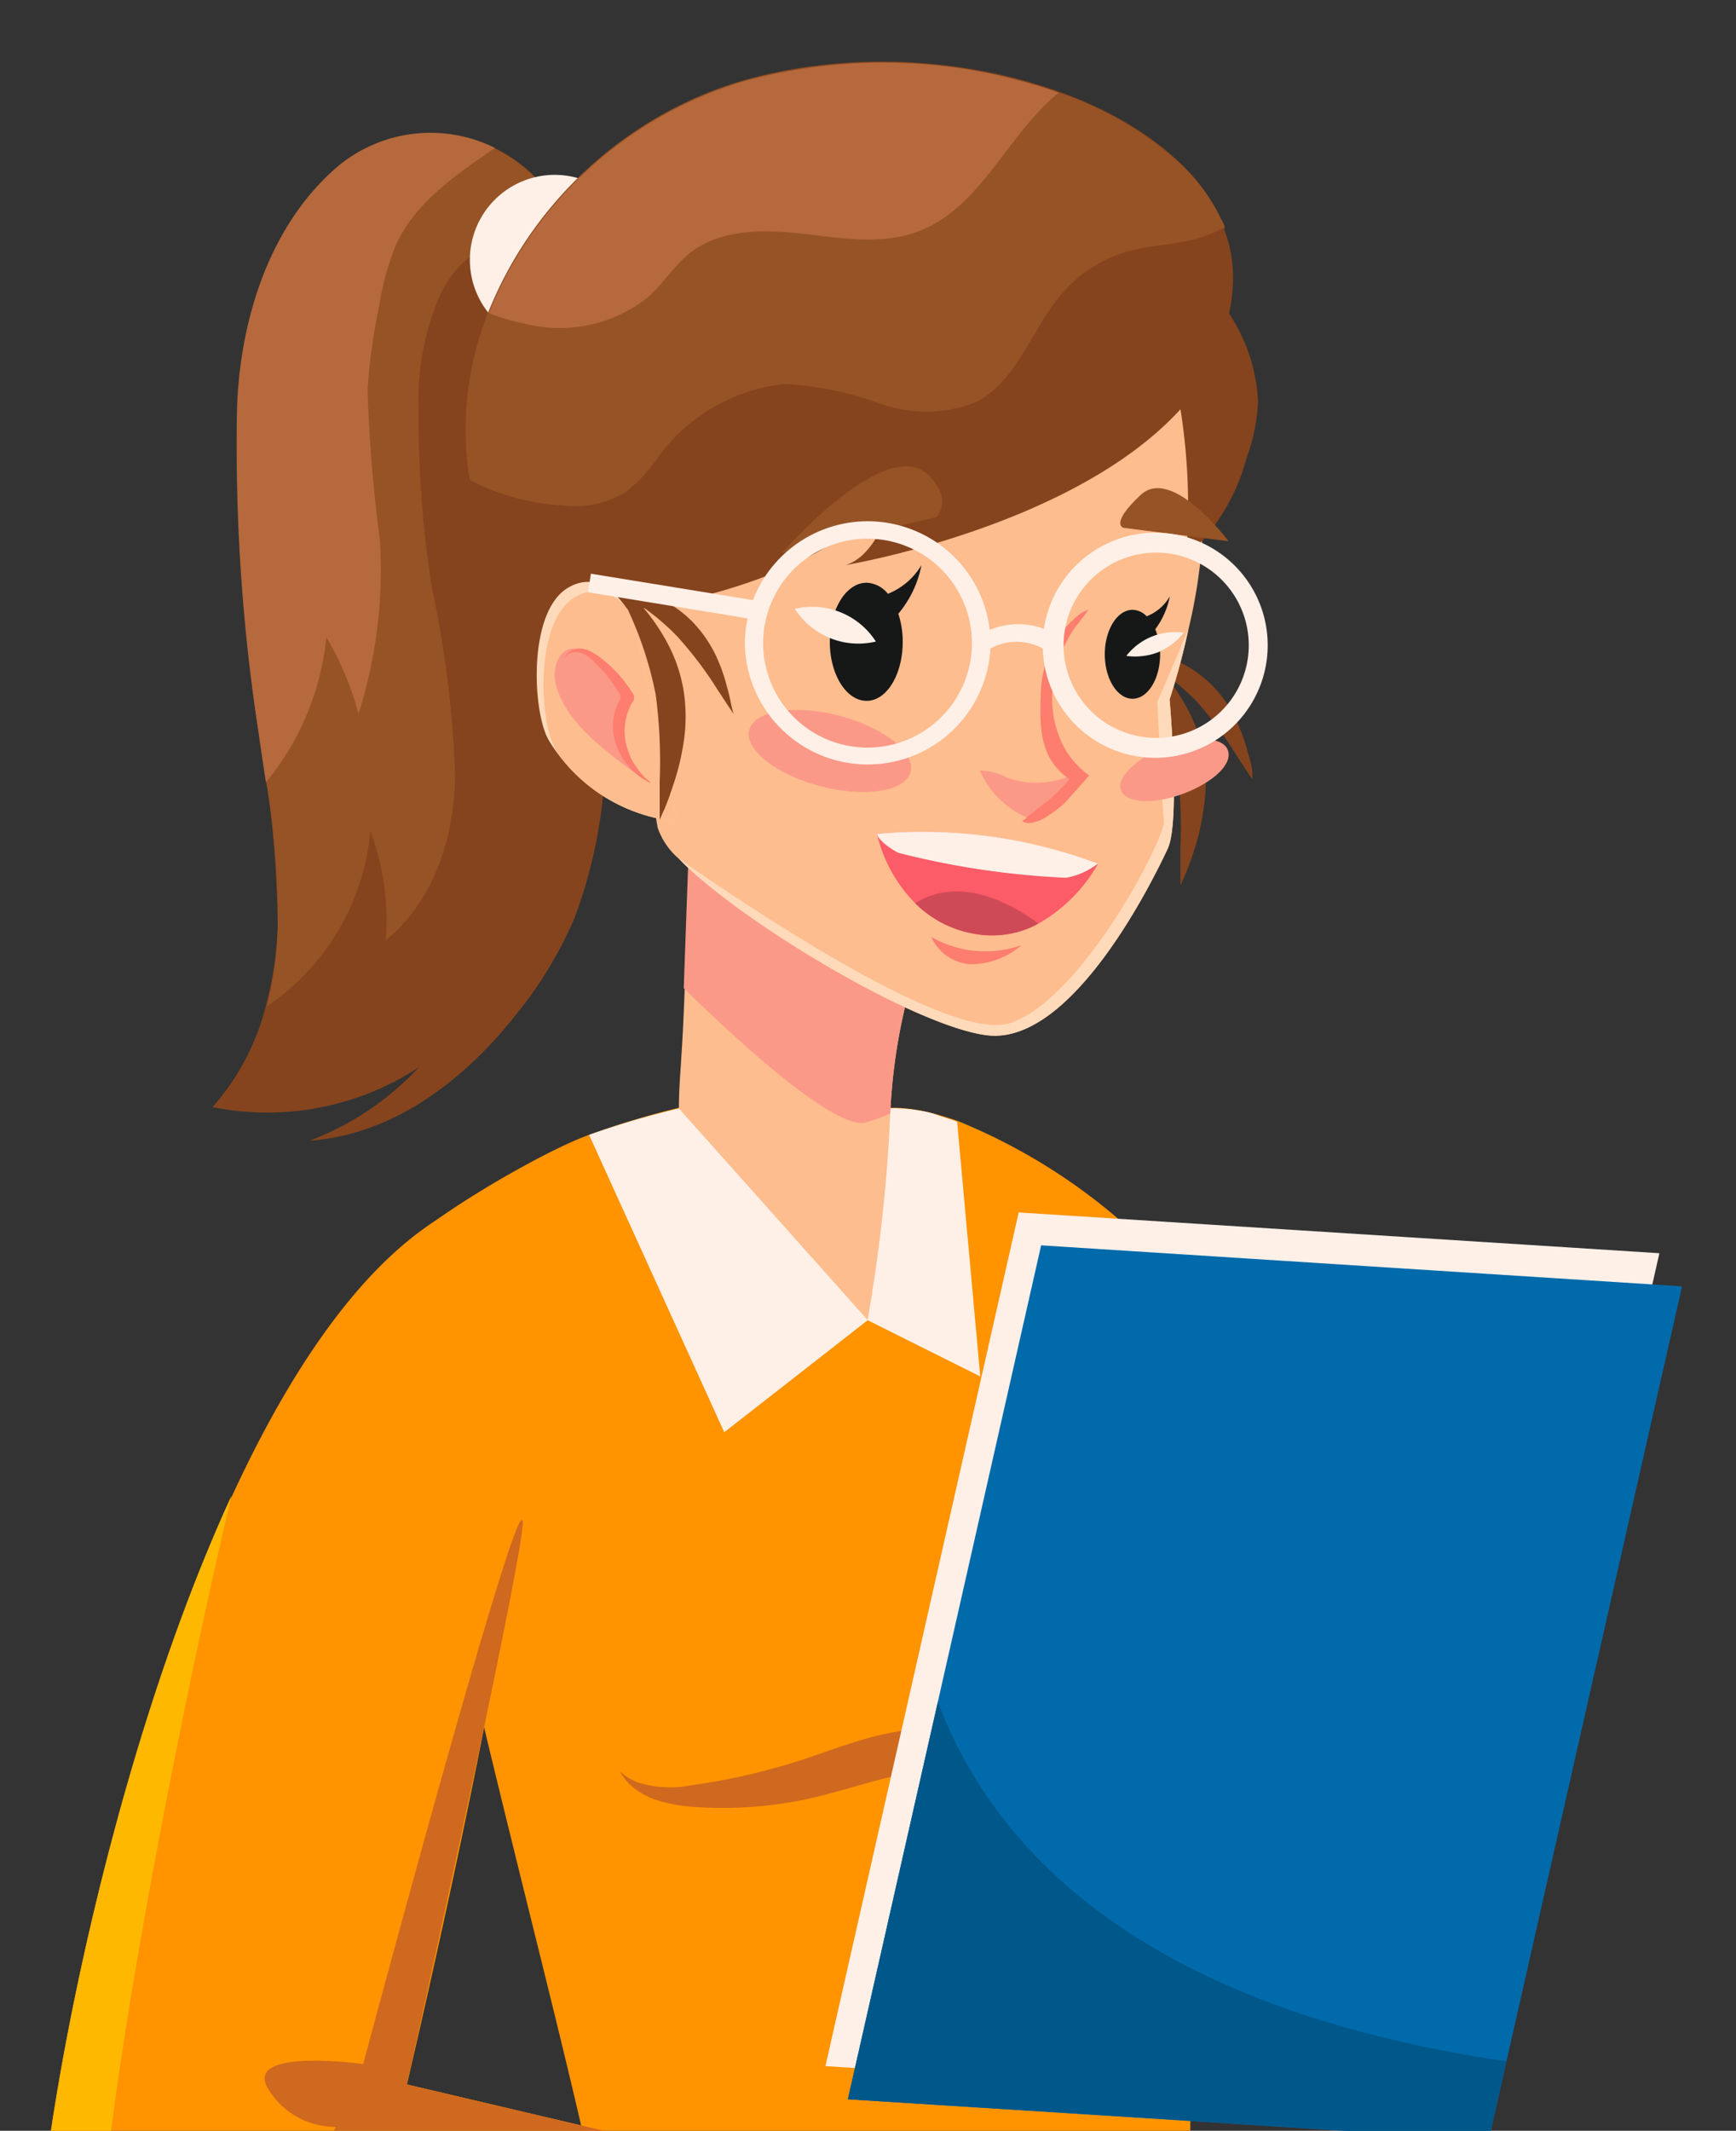<svg id="Layer_1" data-name="Layer 1" xmlns="http://www.w3.org/2000/svg" viewBox="0 0 75 92"><rect x="0" y="0" width="75" height="92" fill="#333333" stroke="none"/><defs><style>.cls-1{fill:#ff9300;}.cls-2{fill:#cf691f;}.cls-3{fill:#85441d;}.cls-4{fill:#965326;}.cls-5{fill:#b5693c;}.cls-6{fill:#fff0e7;}.cls-7{fill:#fdbd8e;}.cls-8{fill:#fb9988;}.cls-9{fill:#ffdaba;}.cls-10{fill:#fd7d6f;}.cls-11{fill:#161818;}.cls-12{fill:#fc5b68;}.cls-13{fill:#cf4a57;}.cls-14{fill:#006aab;}.cls-15{fill:#005789;}.cls-16{fill:#ffb800;}</style></defs><path class="cls-1" d="M51.35,97.77s.07-14.27.62-16.86S55.54,58.75,48.74,53a25.31,25.31,0,0,0-7.39-4.61c-.41-.14-.77-.25-1.09-.33h0a7,7,0,0,0-1.65-.23H29.33A36.53,36.53,0,0,0,25.45,49c-2.15.76-7.92,4.15-8.58,5.48-.48,1,.27,2.1,1.67,9.36,2.41,12.47,7.93,31.47,7.83,35C26.37,98.85,40.17,107.14,51.35,97.77Z"/><path class="cls-2" d="M49.54,76.43l-.93,0-2.51-.16a25.08,25.08,0,0,0-7.91.52c-.74.19-1.49.42-2.24.62a17.53,17.53,0,0,1-6.07.6,6.93,6.93,0,0,1-1.49-.28,3.13,3.13,0,0,1-1-.53,2.22,2.22,0,0,1-.49-.52,1.65,1.65,0,0,1-.12-.21l.18.16a2.34,2.34,0,0,0,.57.32,4.65,4.65,0,0,0,2.35.13,27.1,27.1,0,0,0,3.55-.73c.66-.18,1.32-.39,2-.63s1.46-.51,2.28-.73a13.73,13.73,0,0,1,4.78-.36,21.49,21.49,0,0,1,3.75.73c1,.29,1.86.58,2.42.78Z"/><path class="cls-3" d="M54.1,33.32c0-.21-.1-.52-.21-.9a7.4,7.4,0,0,0-.47-1.29,5.15,5.15,0,0,0-2.36-2.49,7.28,7.28,0,0,0-1.29-.51c-.16-.05-.31-.08-.45-.11s-.26-.24-.26-.24l.09.2-.28-.06-.34-.05.79.51.38.9a15.9,15.9,0,0,1,1.13,3.56A22,22,0,0,1,51,36.59c0,.5,0,.91,0,1.2s0,.44,0,.44l.18-.41c.11-.26.26-.64.42-1.13A10.44,10.44,0,0,0,52,34.92a7.25,7.25,0,0,0,0-2.28,6.63,6.63,0,0,0-.77-2.17,8.84,8.84,0,0,0-1-1.43,10.12,10.12,0,0,1,1.5,1.28,16.76,16.76,0,0,1,1.69,2.29l.5.77.19.27Z"/><path class="cls-3" d="M24.81,39.66A17.47,17.47,0,0,1,22.3,43.8C20.08,46.62,17,49,13.38,49.25a12.5,12.5,0,0,0,4.72-3.17c-.22.14-.44.28-.67.41A11.94,11.94,0,0,1,9.18,47.8a10.39,10.39,0,0,0,2.3-4.35A15.31,15.31,0,0,0,12,40a50.2,50.2,0,0,0-.83-8.46,81.51,81.51,0,0,1-.91-13.87c.12-3.69,1.32-7.7,4.13-10.25a6.29,6.29,0,0,1,9.38,1,5.59,5.59,0,0,1,.55.95c.24.5.37.89.06,1.35a9.29,9.29,0,0,1-1.13,1.22,8.22,8.22,0,0,0-2,4,5.23,5.23,0,0,1,.49.45A10.72,10.72,0,0,1,23.92,20a31.33,31.33,0,0,1,2.2,11.08A20.84,20.84,0,0,1,24.81,39.66Z"/><path class="cls-4" d="M23.75,8.41A5.43,5.43,0,0,1,23,10.09a4.53,4.53,0,0,0-4,2.68,11.26,11.26,0,0,0-.91,5,46,46,0,0,0,.57,7.6,47.12,47.12,0,0,1,1,8c0,2.69-.88,5.52-3,7.23A10.71,10.71,0,0,0,16,35.89a10.24,10.24,0,0,1-4.47,7.56A15.31,15.31,0,0,0,12,40a34.73,34.73,0,0,0-.49-6.18c-.12-.76-.23-1.52-.34-2.28a81.51,81.51,0,0,1-.91-13.87c.12-3.69,1.32-7.7,4.13-10.25a6.26,6.26,0,0,1,7-1A6.52,6.52,0,0,1,23.75,8.41Z"/><path class="cls-5" d="M21.38,6.39c-1.7,1.17-3.41,2.33-4.26,4.16a11.33,11.33,0,0,0-.73,2.62,25.18,25.18,0,0,0-.51,3.66,64,64,0,0,0,.53,6.45,20.5,20.5,0,0,1-.92,7.54,13.36,13.36,0,0,0-1.39-3.31,11.67,11.67,0,0,1-2.61,6.27c-.12-.76-.23-1.52-.34-2.28a81.51,81.51,0,0,1-.91-13.87c.12-3.69,1.32-7.7,4.13-10.25a6.26,6.26,0,0,1,7-1Z"/><path class="cls-6" d="M27.64,11.22A3.67,3.67,0,1,1,24,7.55,3.68,3.68,0,0,1,27.64,11.22Z"/><path class="cls-6" d="M41.35,48.43l1,11L37.48,57,35,53.85s0-4,0-6h3.67a7,7,0,0,1,1.65.23h0C40.58,48.18,40.94,48.29,41.35,48.43Z"/><path class="cls-7" d="M37.48,57l-8.15-9.09c0-1.36.13-1.86.25-5.21.13-3.72.26-7.2.26-7.2l10.5,4.15a24.82,24.82,0,0,0-1.88,8.46A68.47,68.47,0,0,1,37.48,57Z"/><path class="cls-8" d="M40.34,39.62a24.82,24.82,0,0,0-1.88,8.46c-.33.14-.65.27-1,.37-1.21.43-5.13-3.05-7.92-5.78.13-3.72.26-7.2.26-7.2Z"/><path class="cls-7" d="M51.35,27.15c-.21,1-.48,2-.82,3.05,0,0,.47,5.26-.08,6.44s-4.09,8.52-7.81,8.06c-3.1-.38-10.68-4.92-13.31-7.62a3.1,3.1,0,0,1-.92-1.35c-.36-2.08-1.6-11.28-1.72-12C26.38,21.59,25.5,5.8,44.6,10.19a9.22,9.22,0,0,1,6.93,6.9A23.17,23.17,0,0,1,51.35,27.15Z"/><path class="cls-3" d="M54.35,17.33a8,8,0,0,1-.5,2.46,8.82,8.82,0,0,1-2.61,4.27A26.81,26.81,0,0,0,51,17.67c-4.56,5-14.08,6.66-14.47,6.73,1.81-.56,2.35-4.17,2.35-4.17-2.18,5.08-11.71,6.12-11.71,6.12C24.84,24.5,23.26,28,23.26,28a42.15,42.15,0,0,1-1.92-3.92c-.13-.31-.25-.62-.36-.92a12.2,12.2,0,0,1-.66-2.45c-1.27-7.63,4.43-15.1,11.77-17.23h0c6.94-2,15.14-.17,19,3.66a8,8,0,0,1,1.64,2.28c.06.12.11.25.16.37s0,.08,0,.12a5.84,5.84,0,0,1,.38,2.24,7.89,7.89,0,0,1-.17,1.39A7.5,7.5,0,0,1,54.35,17.33Z"/><path class="cls-4" d="M52.92,9.8a5.54,5.54,0,0,1-1.31.53c-.92.24-1.88.26-2.8.5a5.9,5.9,0,0,0-2.89,1.8c-1.34,1.53-1.94,3.8-3.75,4.73a5.81,5.81,0,0,1-4.13.07,14.48,14.48,0,0,0-4.12-.85,7.74,7.74,0,0,0-5.55,3.25A6.57,6.57,0,0,1,27,21.27a4.26,4.26,0,0,1-2.63.56,10,10,0,0,1-4.08-1.11,13.65,13.65,0,0,1,.8-7.23,17.1,17.1,0,0,1,11-10h0A22.85,22.85,0,0,1,45.74,4a14.71,14.71,0,0,1,5.38,3.19,8,8,0,0,1,1.64,2.28C52.82,9.55,52.87,9.68,52.92,9.8Z"/><path class="cls-5" d="M45.74,4c-2.24,1.83-3.38,5-6.09,6-1.57.59-3.32.28-5,.09s-3.51-.2-4.84.83c-.69.55-1.15,1.32-1.81,1.91A6.12,6.12,0,0,1,22.78,14a9.81,9.81,0,0,1-1.66-.48,17.1,17.1,0,0,1,11-10h0A22.85,22.85,0,0,1,45.74,4Z"/><path class="cls-9" d="M50.53,30.2s.47,5.26-.08,6.44-4.09,8.52-7.81,8.06c-3.1-.38-10.68-4.92-13.31-7.62,3.23,2.24,11.83,8,14.35,7.08,3.13-1.09,6.67-8,6.6-8.69S50,30.3,50,30.3s.63-1.42,1.34-3.15C51.14,28.12,50.87,29.14,50.53,30.2Z"/><path class="cls-9" d="M29.27,35.47a7.27,7.27,0,0,1-5.08-2.81,5.55,5.55,0,0,1-.51-.75c-.68-1.24-.88-5.55.89-6.55,1.23-.7,2.13.32,2.56,1h0a5,5,0,0,1,.28.51Z"/><path class="cls-7" d="M29.27,35.47a7.27,7.27,0,0,1-5.08-2.81c-.08-.12-.15-.23-.21-.34-.69-1.24-.88-5.55.88-6.55a1.69,1.69,0,0,1,2.27.58h0a5,5,0,0,1,.28.51Z"/><path class="cls-8" d="M24,28.78a1.88,1.88,0,0,0,.08,1c.48,1.44,1.93,2.54,3.31,3.57a3.63,3.63,0,0,1-.49-2.26,7.43,7.43,0,0,0,.09-.81C27,29.25,24.53,26.75,24,28.78Z"/><path class="cls-10" d="M28.09,33.81,28,33.76l-.22-.13a3,3,0,0,1-.68-.61,2.81,2.81,0,0,1-.56-1.15,2.34,2.34,0,0,1,.17-1.52,1.14,1.14,0,0,1,.1-.19l0-.05h0s0,0,0,0l0,0,0-.08a.86.86,0,0,0-.1-.16c-.13-.21-.27-.41-.41-.6s-.3-.35-.45-.51a3.85,3.85,0,0,0-.43-.4,1,1,0,0,0-.45-.2.73.73,0,0,0-.38.06.37.37,0,0,0-.17.15.24.24,0,0,0,0,.08.17.17,0,0,1,0-.08.36.36,0,0,1,.14-.2A.82.82,0,0,1,25,28a1.11,1.11,0,0,1,.59.17,3.12,3.12,0,0,1,.54.38,6.17,6.17,0,0,1,.53.5,5,5,0,0,1,.49.61,1,1,0,0,1,.11.17l.06.08.07.12,0,.09,0,.09-.07.12a.65.65,0,0,0-.09.16A2.51,2.51,0,0,0,27,31.83a2.86,2.86,0,0,0,.36,1.09,3.92,3.92,0,0,0,.52.67l.19.16Z"/><path class="cls-6" d="M37.49,57l-6.2,4.84L25.45,49a36.53,36.53,0,0,1,3.88-1.14Z"/><path class="cls-3" d="M31.6,30.48a8.71,8.71,0,0,0-.21-.89,7.19,7.19,0,0,0-.47-1.3,5.56,5.56,0,0,0-1-1.44,5.09,5.09,0,0,0-1.4-1,6.69,6.69,0,0,0-1.29-.52l-.45-.11c-.16-.16-.26-.24-.26-.24l.09.2-.28-.05L26,25l.79.52.38.9A15.8,15.8,0,0,1,28.33,30a22,22,0,0,1,.17,3.75c0,.5,0,.91,0,1.2s0,.45,0,.45.06-.15.18-.41.26-.65.42-1.14a10.44,10.44,0,0,0,.43-1.77,7.25,7.25,0,0,0,0-2.28,6.63,6.63,0,0,0-.77-2.17,8.65,8.65,0,0,0-1-1.43,10.12,10.12,0,0,1,1.5,1.28A16.2,16.2,0,0,1,31,29.78l.5.76.19.28Z"/><path class="cls-4" d="M53.08,23.37s-2.44-3.27-3.8-2-.74,1.42-.74,1.42Z"/><path class="cls-4" d="M33.79,23.87s4.5-5.18,6.34-3.34c1.07,1.07.32,1.8.32,1.8Z"/><path class="cls-11" d="M39.81,24.4a3,3,0,0,1-1.45,1.24,1.24,1.24,0,0,0-.92-.48c-.88,0-1.59,1.14-1.59,2.55s.71,2.55,1.59,2.55S39,29.11,39,27.71a3.84,3.84,0,0,0-.19-1.21A4.63,4.63,0,0,0,39.81,24.4Z"/><path class="cls-6" d="M34.34,26.29a3.26,3.26,0,0,0,3.5,1.41,3.26,3.26,0,0,0-3.5-1.41Z"/><path class="cls-11" d="M50.54,25.75a2,2,0,0,1-1,.86.87.87,0,0,0-.61-.28c-.66,0-1.2.86-1.2,1.92s.54,1.92,1.2,1.92,1.19-.86,1.19-1.92a2.81,2.81,0,0,0-.21-1.08A3.5,3.5,0,0,0,50.54,25.75Z"/><path class="cls-6" d="M51.15,27.31a2.86,2.86,0,0,1-1.11.85,2.8,2.8,0,0,1-1.38.16,2.66,2.66,0,0,1,2.49-1Z"/><path class="cls-8" d="M43.52,33.58a2.7,2.7,0,0,0-1.19-.31,3.93,3.93,0,0,0,2.16,2.08.6.6,0,0,0,.23.06A.64.64,0,0,0,45,35.3a4.67,4.67,0,0,0,1.37-1.21,1,1,0,0,0,.17-.33c.1-.4-.18-.31-.42-.22a3.11,3.11,0,0,1-.86.22A3.63,3.63,0,0,1,43.52,33.58Z"/><path class="cls-10" d="M44.58,35.12c.24-.22.52-.4.77-.61a7,7,0,0,0,.85-.87c-1.31-.9-1.29-2.26-1.23-3.8a4.44,4.44,0,0,1,.56-2,4.38,4.38,0,0,1,.64-.89,4.86,4.86,0,0,1,.41-.38,1.53,1.53,0,0,1,.45-.25c-.08.09-.13.2-.21.29-.19.25-.39.48-.55.74a6.58,6.58,0,0,0-.42.84A5.45,5.45,0,0,0,45.46,30a4.43,4.43,0,0,0,.3,1.8,3.55,3.55,0,0,0,1.3,1.68s-.89,1-1,1.13a4.74,4.74,0,0,1-.74.58,1.69,1.69,0,0,1-.87.35.58.58,0,0,1-.29-.09.61.61,0,0,0,.16-.12l.06-.06Z"/><path class="cls-10" d="M44.13,40.81a4.68,4.68,0,0,1-3.9-.36,2,2,0,0,0,1.66,1.18A3.34,3.34,0,0,0,44.13,40.81Z"/><path class="cls-12" d="M37.9,36.05A6.29,6.29,0,0,0,39.54,39a4.75,4.75,0,0,0,2.51,1.31,4.18,4.18,0,0,0,2.81-.43,6.85,6.85,0,0,0,2.57-2.57A21.6,21.6,0,0,0,37.91,36Z"/><path class="cls-6" d="M37.9,36.05s.09.32.9.77a35.63,35.63,0,0,0,7.26,1.08,3.2,3.2,0,0,0,1.37-.61A21.6,21.6,0,0,0,37.91,36Z"/><path class="cls-13" d="M39.54,39a4.75,4.75,0,0,0,2.51,1.31,4.18,4.18,0,0,0,2.81-.43C43.86,39.12,41.54,37.74,39.54,39Z"/><path class="cls-8" d="M48.43,34.13c.21.55,1.41.62,2.69.14S53.26,33,53.05,32.4s-1.41-.63-2.69-.15S48.22,33.57,48.43,34.13Z"/><path class="cls-8" d="M32.37,31.52c-.22.84,1.16,1.93,3.09,2.43s3.66.22,3.88-.62-1.17-1.93-3.09-2.43S32.59,30.68,32.37,31.52Z"/><path class="cls-6" d="M49.9,23a4.87,4.87,0,0,0-4.8,4.15,3.16,3.16,0,0,0-2.34.05,5.31,5.31,0,0,0-10.23-1.29l-7-1.14-.13.8,6.9,1.13a5.13,5.13,0,0,0-.12,1.12A5.31,5.31,0,0,0,42.79,28a2.35,2.35,0,0,1,2.26,0A4.86,4.86,0,1,0,49.9,23ZM37.49,32.28a4.51,4.51,0,1,1,4.5-4.5A4.51,4.51,0,0,1,37.49,32.28Zm12.41-.42a4,4,0,1,1,4.05-4A4,4,0,0,1,49.9,31.86Z"/><polygon class="cls-6" points="63.34 90.97 35.66 89.21 44.01 52.35 71.69 54.11 63.34 90.97"/><polygon class="cls-14" points="72.67 55.54 65.08 89.02 64.32 92.4 36.63 90.64 40.52 73.47 44.98 53.77 72.67 55.54"/><path class="cls-15" d="M65.08,89l-.76,3.38L36.63,90.64l3.89-17.16C42.81,79.6,49,86.65,65.08,89Z"/><path class="cls-1" d="M1.8,99.86c1.54,2.86,36.13,7.71,36.13,7.71l.44-1.92,1.74-7.43.65-2.77L17.58,90s3.6-15.28,4.6-22.77a70.58,70.58,0,0,0,0-15.92c-4.88.92-8.95,6.34-12.14,13.25C3.68,78.32.77,98,1.8,99.86Z"/><path class="cls-2" d="M11.57,90.16a3.37,3.37,0,0,0,2.93,1.67s-1.91,4.65-1.17,4.5,2.88-3.61,2.88-3.61l23.9,5.5.65-2.77L17.58,90s5.17-23.33,5-24.32c-.23-1.42-6.89,23.44-6.89,23.44S10.54,88.4,11.57,90.16Z"/><path class="cls-16" d="M1.8,99.86c1.54,2.86,36.13,7.71,36.13,7.71l.44-1.92c-8.91-1.37-32.28-5.07-33.71-6.38S6.93,77.58,10,64.58C3.68,78.32.77,98,1.8,99.86Z"/></svg>